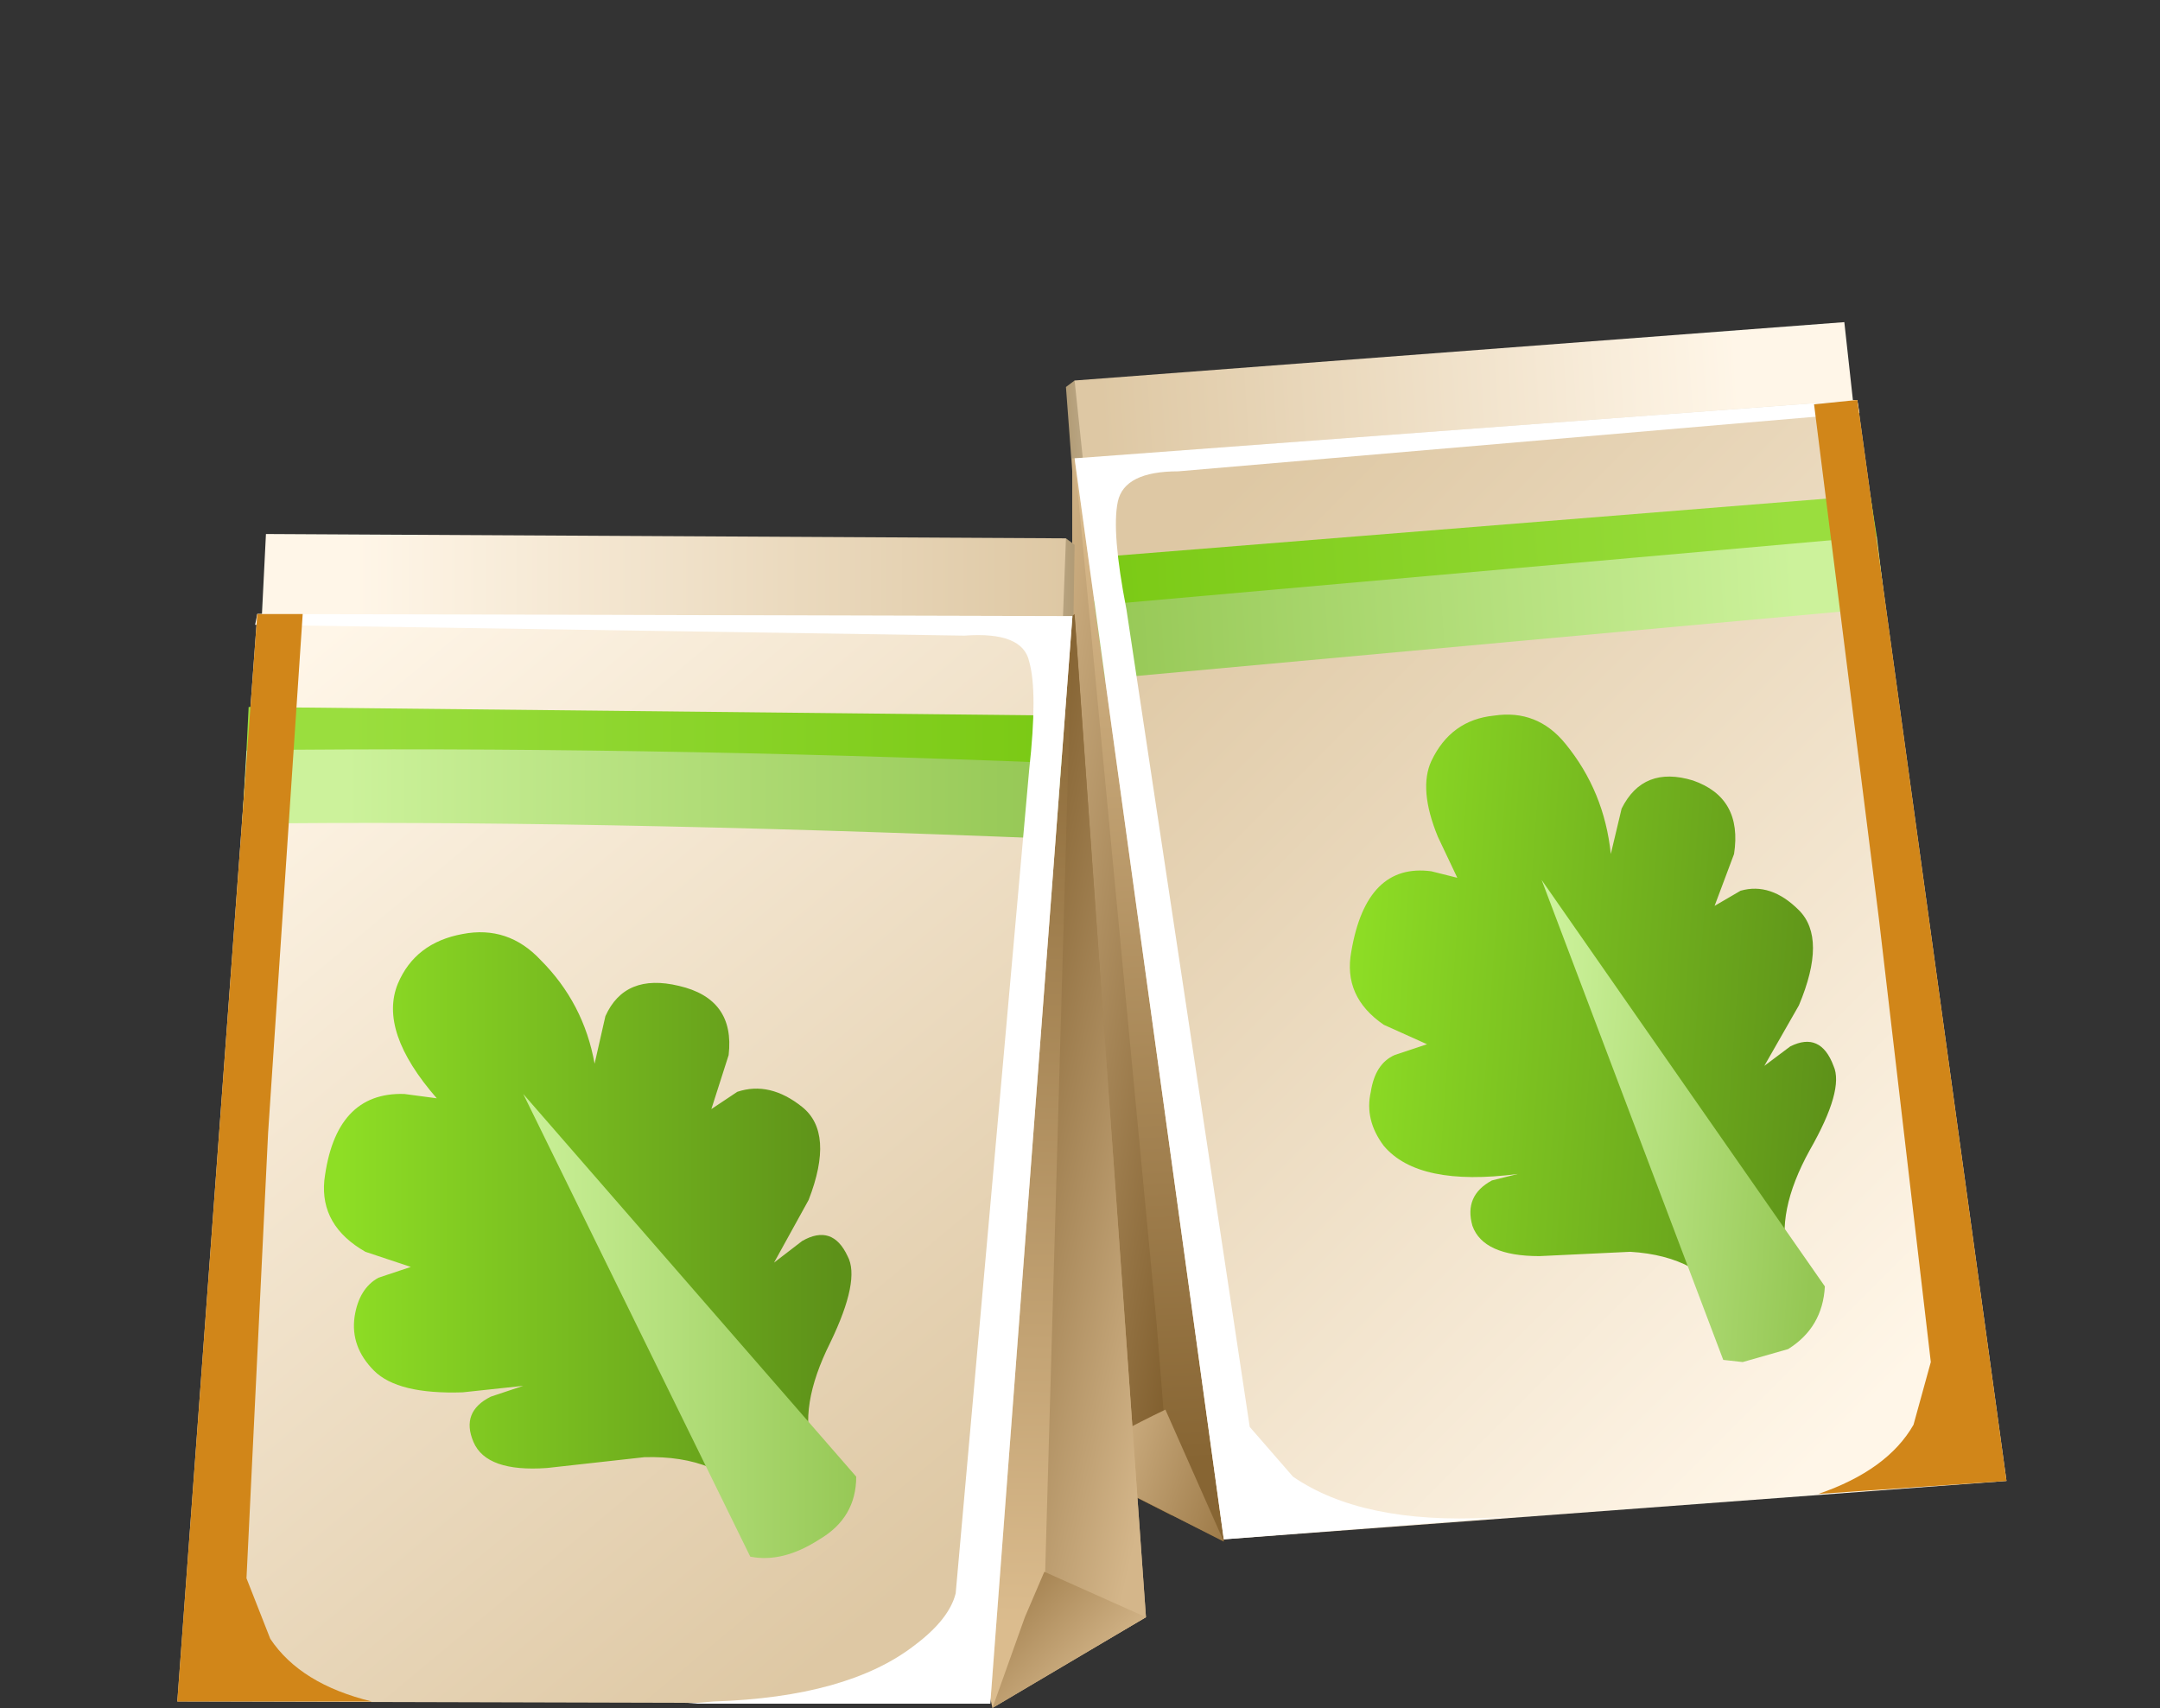 <?xml version="1.0" encoding="UTF-8" standalone="no"?>
<svg xmlns:xlink="http://www.w3.org/1999/xlink" height="39.5px" width="49.95px" xmlns="http://www.w3.org/2000/svg">
  <rect width="100%" height="100%" fill="#333333" stroke="none"/>
  <g transform="matrix(1.0, 0.0, 0.0, 1.0, 0.0, 0.0)">
    <use height="28.2" transform="matrix(1.0, 0.0, 0.0, 1.0, 24.65, 7.45)" width="21.75" xlink:href="#shape0"/>
    <use height="26.35" transform="matrix(1.0, 0.0, 0.0, 1.0, 24.85, 9.25)" width="18.15" xlink:href="#sprite0"/>
    <use height="25.3" transform="matrix(1.0, 0.0, 0.0, 1.0, 41.95, 9.25)" width="4.45" xlink:href="#sprite1"/>
    <use height="27.15" transform="matrix(1.0, 0.0, 0.0, 1.0, 4.1, 12.35)" width="38.35" xlink:href="#shape3"/>
    <use height="25.2" transform="matrix(1.0, 0.0, 0.0, 1.0, 5.9, 14.2)" width="18.9" xlink:href="#sprite2"/>
    <use height="25.15" transform="matrix(1.0, 0.0, 0.0, 1.0, 4.1, 14.2)" width="4.5" xlink:href="#sprite3"/>
    <use height="14.5" transform="matrix(1.0, 0.0, 0.0, 1.0, 7.5, 21.55)" width="12.3" xlink:href="#shape6"/>
  </g>
  <defs>
    <g id="shape0" transform="matrix(1.0, 0.0, 0.0, 1.0, -24.65, -7.45)">
      <path d="M28.35 11.85 L28.25 12.55 24.9 12.3 24.65 8.95 24.85 8.8 28.35 11.85" fill="url(#gradient0)" fill-rule="evenodd" stroke="none"/>
      <path d="M25.4 14.0 L24.85 8.8 42.65 7.45 43.2 12.45 25.4 14.0" fill="url(#gradient1)" fill-rule="evenodd" stroke="none"/>
      <path d="M31.1 15.5 L28.3 35.65 24.75 33.85 24.8 10.6 31.1 15.5" fill="url(#gradient2)" fill-rule="evenodd" stroke="none"/>
      <path d="M24.75 33.85 L24.8 10.6 24.85 10.6 26.75 30.65 27.1 35.05 24.75 33.85" fill="url(#gradient3)" fill-rule="evenodd" stroke="none"/>
      <path d="M28.3 35.65 L24.75 33.85 24.75 33.8 Q25.8 33.15 26.95 32.6 L28.3 35.65" fill="url(#gradient4)" fill-rule="evenodd" stroke="none"/>
      <path d="M28.3 35.6 L24.85 10.6 42.95 9.25 46.4 34.25 28.3 35.6" fill="url(#gradient5)" fill-rule="evenodd" stroke="none"/>
      <path d="M43.4 12.4 L43.6 14.05 25.55 15.7 25.3 13.9 43.4 12.4" fill="url(#gradient6)" fill-rule="evenodd" stroke="none"/>
      <path d="M43.25 11.45 L43.4 12.4 25.35 14.0 25.2 12.9 43.25 11.45" fill="url(#gradient7)" fill-rule="evenodd" stroke="none"/>
    </g>
    <linearGradient gradientTransform="matrix(-0.002, 1.0E-4, -1.0E-4, -0.002, 26.3, 10.7)" gradientUnits="userSpaceOnUse" id="gradient0" spreadMethod="pad" x1="-819.2" x2="819.2">
      <stop offset="0.0" stop-color="#fff6e8"/>
      <stop offset="1.0" stop-color="#b09a74"/>
    </linearGradient>
    <linearGradient gradientTransform="matrix(-0.009, 6.0E-4, -6.0E-4, -0.009, 32.95, 10.8)" gradientUnits="userSpaceOnUse" id="gradient1" spreadMethod="pad" x1="-819.2" x2="819.2">
      <stop offset="0.0" stop-color="#fff6e8"/>
      <stop offset="1.0" stop-color="#dec8a4"/>
    </linearGradient>
    <linearGradient gradientTransform="matrix(-6.0E-4, -0.014, 0.014, -6.0E-4, 27.7, 22.3)" gradientUnits="userSpaceOnUse" id="gradient2" spreadMethod="pad" x1="-819.2" x2="819.2">
      <stop offset="0.0" stop-color="#876533"/>
      <stop offset="1.0" stop-color="#dbbc8e"/>
    </linearGradient>
    <linearGradient gradientTransform="matrix(-0.004, -7.0E-4, 7.0E-4, -0.004, 25.6, 22.95)" gradientUnits="userSpaceOnUse" id="gradient3" spreadMethod="pad" x1="-819.2" x2="819.2">
      <stop offset="0.0" stop-color="#7d5b2a"/>
      <stop offset="1.0" stop-color="#d4b68a"/>
    </linearGradient>
    <linearGradient gradientTransform="matrix(-0.003, -0.001, 0.001, -0.003, 27.75, 33.8)" gradientUnits="userSpaceOnUse" id="gradient4" spreadMethod="pad" x1="-819.2" x2="819.2">
      <stop offset="0.0" stop-color="#87622d"/>
      <stop offset="1.0" stop-color="#d4b68a"/>
    </linearGradient>
    <linearGradient gradientTransform="matrix(-0.011, -0.011, 0.011, -0.011, 36.15, 21.65)" gradientUnits="userSpaceOnUse" id="gradient5" spreadMethod="pad" x1="-819.2" x2="819.2">
      <stop offset="0.0" stop-color="#fff6e8"/>
      <stop offset="1.0" stop-color="#dec8a4"/>
    </linearGradient>
    <linearGradient gradientTransform="matrix(-0.01, 7.0E-4, -7.0E-4, -0.01, 33.35, 14.15)" gradientUnits="userSpaceOnUse" id="gradient6" spreadMethod="pad" x1="-819.2" x2="819.2">
      <stop offset="0.0" stop-color="#ccf29b"/>
      <stop offset="1.0" stop-color="#95c754"/>
    </linearGradient>
    <linearGradient gradientTransform="matrix(-0.01, 7.0E-4, -7.0E-4, -0.01, 33.2, 12.8)" gradientUnits="userSpaceOnUse" id="gradient7" spreadMethod="pad" x1="-819.2" x2="819.2">
      <stop offset="0.0" stop-color="#9ade3e"/>
      <stop offset="1.0" stop-color="#7ac914"/>
    </linearGradient>
    <g id="sprite0" transform="matrix(1.0, 0.0, 0.0, 1.0, 0.0, 0.0)">
      <use height="26.35" transform="matrix(1.0, 0.0, 0.0, 1.0, 0.0, 0.0)" width="18.15" xlink:href="#shape1"/>
    </g>
    <g id="shape1" transform="matrix(1.0, 0.0, 0.0, 1.0, 0.0, 0.0)">
      <path d="M18.1 0.0 L18.15 0.3 2.4 1.65 Q1.15 1.65 1.0 2.35 0.85 3.05 1.2 4.85 L4.05 23.75 5.05 24.9 Q6.65 26.0 9.6 25.85 L10.45 25.8 3.45 26.35 0.0 1.35 18.1 0.0" fill="#ffffff" fill-rule="evenodd" stroke="none"/>
    </g>
    <g id="sprite1" transform="matrix(1.0, 0.0, 0.0, 1.0, 0.0, 0.0)">
      <use height="25.3" transform="matrix(1.0, 0.0, 0.0, 1.0, 0.0, 0.0)" width="4.45" xlink:href="#shape2"/>
    </g>
    <g id="shape2" transform="matrix(1.0, 0.0, 0.0, 1.0, 0.0, 0.0)">
      <path d="M1.0 0.0 L4.45 25.0 0.1 25.3 Q1.7 24.75 2.3 23.7 L2.7 22.25 1.5 12.0 0.0 0.1 1.0 0.0" fill="#d18619" fill-rule="evenodd" stroke="none"/>
    </g>
    <g id="shape3" transform="matrix(1.0, 0.0, 0.0, 1.0, -4.1, -12.35)">
      <path d="M40.1 19.75 L39.65 20.95 40.25 20.6 Q40.95 20.4 41.6 21.05 42.25 21.7 41.6 23.25 L40.8 24.65 41.4 24.2 Q42.1 23.85 42.4 24.65 42.65 25.2 41.85 26.6 41.05 28.05 41.35 29.1 41.55 29.9 40.0 30.2 39.35 29.05 37.7 28.95 L35.6 29.05 Q34.3 29.05 34.05 28.35 33.85 27.65 34.5 27.3 L35.1 27.15 Q32.8 27.45 32.0 26.5 31.55 25.9 31.7 25.25 31.8 24.6 32.25 24.4 L33.0 24.15 32.0 23.7 Q31.05 23.05 31.25 22.0 31.6 19.95 33.1 20.15 L33.7 20.3 33.25 19.35 Q32.8 18.25 33.1 17.6 33.55 16.65 34.55 16.55 35.55 16.4 36.2 17.2 37.1 18.3 37.25 19.75 L37.5 18.7 Q38.0 17.7 39.15 18.05 40.3 18.45 40.1 19.75" fill="url(#gradient8)" fill-rule="evenodd" stroke="none"/>
      <path d="M39.85 31.45 L35.65 20.35 42.2 29.75 Q42.15 30.7 41.35 31.2 L40.3 31.5 39.85 31.45" fill="url(#gradient9)" fill-rule="evenodd" stroke="none"/>
      <path d="M21.2 15.75 L24.65 12.45 24.85 12.6 24.8 15.9 21.4 16.4 21.2 15.75" fill="url(#gradient10)" fill-rule="evenodd" stroke="none"/>
      <path d="M24.45 17.7 L5.9 17.35 6.15 12.35 24.65 12.45 24.45 17.7" fill="url(#gradient11)" fill-rule="evenodd" stroke="none"/>
      <path d="M18.65 19.55 L24.85 14.2 26.5 37.4 22.95 39.5 18.65 19.55" fill="url(#gradient12)" fill-rule="evenodd" stroke="none"/>
      <path d="M24.1 38.8 L24.8 14.25 24.85 14.25 26.5 37.4 24.1 38.8" fill="url(#gradient13)" fill-rule="evenodd" stroke="none"/>
      <path d="M22.95 39.5 L23.7 37.4 24.15 36.35 26.5 37.4 22.95 39.5" fill="url(#gradient14)" fill-rule="evenodd" stroke="none"/>
      <path d="M22.9 39.4 L4.1 39.35 5.95 14.2 24.8 14.25 22.9 39.4" fill="url(#gradient15)" fill-rule="evenodd" stroke="none"/>
      <path d="M5.7 17.35 Q12.7 17.2 24.55 17.55 L24.4 19.4 Q13.35 18.95 5.6 19.05 L5.7 17.35" fill="url(#gradient16)" fill-rule="evenodd" stroke="none"/>
      <path d="M5.75 16.35 L24.6 16.55 24.5 17.65 Q14.65 17.25 5.7 17.35 L5.75 16.35" fill="url(#gradient17)" fill-rule="evenodd" stroke="none"/>
    </g>
    <linearGradient gradientTransform="matrix(0.007, 5.0E-4, 5.0E-4, -0.007, 36.85, 23.35)" gradientUnits="userSpaceOnUse" id="gradient8" spreadMethod="pad" x1="-819.2" x2="819.2">
      <stop offset="0.0" stop-color="#8ede25"/>
      <stop offset="1.0" stop-color="#5d9119"/>
    </linearGradient>
    <linearGradient gradientTransform="matrix(0.004, 3.0E-4, 3.0E-4, -0.004, 38.85, 26.0)" gradientUnits="userSpaceOnUse" id="gradient9" spreadMethod="pad" x1="-819.2" x2="819.2">
      <stop offset="0.0" stop-color="#ccf29b"/>
      <stop offset="1.0" stop-color="#95c754"/>
    </linearGradient>
    <linearGradient gradientTransform="matrix(0.002, 0.0, 0.0, -0.002, 23.25, 14.45)" gradientUnits="userSpaceOnUse" id="gradient10" spreadMethod="pad" x1="-819.2" x2="819.2">
      <stop offset="0.0" stop-color="#fff6e8"/>
      <stop offset="1.0" stop-color="#b09a74"/>
    </linearGradient>
    <linearGradient gradientTransform="matrix(0.01, 0.0, 0.0, -0.01, 16.4, 15.0)" gradientUnits="userSpaceOnUse" id="gradient11" spreadMethod="pad" x1="-819.2" x2="819.2">
      <stop offset="0.0" stop-color="#fff6e8"/>
      <stop offset="1.0" stop-color="#dec8a4"/>
    </linearGradient>
    <linearGradient gradientTransform="matrix(-3.0E-4, 0.014, 0.014, 3.0E-4, 22.6, 26.1)" gradientUnits="userSpaceOnUse" id="gradient12" spreadMethod="pad" x1="-819.2" x2="819.2">
      <stop offset="0.0" stop-color="#876533"/>
      <stop offset="1.0" stop-color="#dbbc8e"/>
    </linearGradient>
    <linearGradient gradientTransform="matrix(0.004, 9.0E-4, 9.0E-4, -0.004, 24.85, 26.6)" gradientUnits="userSpaceOnUse" id="gradient13" spreadMethod="pad" x1="-819.2" x2="819.2">
      <stop offset="0.0" stop-color="#7d5b2a"/>
      <stop offset="1.0" stop-color="#d4b68a"/>
    </linearGradient>
    <linearGradient gradientTransform="matrix(0.002, 0.002, 0.002, -0.002, 23.4, 37.6)" gradientUnits="userSpaceOnUse" id="gradient14" spreadMethod="pad" x1="-819.2" x2="819.2">
      <stop offset="0.0" stop-color="#87622d"/>
      <stop offset="1.0" stop-color="#d4b68a"/>
    </linearGradient>
    <linearGradient gradientTransform="matrix(0.01, 0.012, 0.012, -0.01, 13.85, 26.1)" gradientUnits="userSpaceOnUse" id="gradient15" spreadMethod="pad" x1="-819.2" x2="819.2">
      <stop offset="0.0" stop-color="#fff6e8"/>
      <stop offset="1.0" stop-color="#dec8a4"/>
    </linearGradient>
    <linearGradient gradientTransform="matrix(0.01, 0.0, 0.0, -0.01, 16.2, 18.35)" gradientUnits="userSpaceOnUse" id="gradient16" spreadMethod="pad" x1="-819.2" x2="819.2">
      <stop offset="0.0" stop-color="#ccf29b"/>
      <stop offset="1.0" stop-color="#95c754"/>
    </linearGradient>
    <linearGradient gradientTransform="matrix(0.01, 0.0, 0.0, -0.01, 16.3, 17.0)" gradientUnits="userSpaceOnUse" id="gradient17" spreadMethod="pad" x1="-819.2" x2="819.2">
      <stop offset="0.0" stop-color="#9ade3e"/>
      <stop offset="1.0" stop-color="#7ac914"/>
    </linearGradient>
    <g id="sprite2" transform="matrix(1.0, 0.0, 0.0, 1.0, 0.0, 0.0)">
      <use height="25.2" transform="matrix(1.0, 0.0, 0.0, 1.0, 0.0, 0.0)" width="18.9" xlink:href="#shape4"/>
    </g>
    <g id="shape4" transform="matrix(1.0, 0.0, 0.0, 1.0, 0.0, 0.0)">
      <path d="M15.25 23.85 Q16.05 23.25 16.2 22.65 L17.9 3.6 Q18.1 1.8 17.9 1.1 17.75 0.4 16.4 0.5 L0.0 0.25 0.05 0.0 18.9 0.05 17.0 25.2 10.0 25.2 10.6 25.15 Q13.7 25.05 15.25 23.85" fill="#ffffff" fill-rule="evenodd" stroke="none"/>
    </g>
    <g id="sprite3" transform="matrix(1.0, 0.0, 0.0, 1.0, 0.0, 0.0)">
      <use height="25.15" transform="matrix(1.0, 0.0, 0.0, 1.0, 0.0, 0.0)" width="4.5" xlink:href="#shape5"/>
    </g>
    <g id="shape5" transform="matrix(1.0, 0.0, 0.0, 1.0, 0.0, 0.0)">
      <path d="M1.85 0.0 L2.9 0.0 2.1 12.0 1.6 22.3 2.15 23.7 Q2.85 24.75 4.5 25.15 L0.0 25.15 1.85 0.0" fill="#d18619" fill-rule="evenodd" stroke="none"/>
    </g>
    <g id="shape6" transform="matrix(1.0, 0.0, 0.0, 1.0, -7.5, -21.55)">
      <path d="M14.0 23.5 Q14.45 22.5 15.7 22.8 17.0 23.1 16.85 24.4 L16.45 25.65 17.05 25.25 Q17.8 25.0 18.55 25.6 19.3 26.2 18.7 27.75 L17.9 29.2 18.55 28.7 Q19.25 28.3 19.6 29.05 19.9 29.6 19.2 31.05 18.45 32.55 18.8 33.55 19.1 34.35 17.45 34.75 16.65 33.65 14.9 33.7 L12.65 33.95 Q11.25 34.05 10.95 33.35 10.65 32.65 11.35 32.3 L12.1 32.05 10.7 32.2 Q9.2 32.25 8.65 31.7 8.1 31.15 8.2 30.45 8.3 29.8 8.75 29.55 L9.5 29.3 8.45 28.95 Q7.4 28.35 7.5 27.3 7.75 25.25 9.35 25.3 L10.1 25.4 Q8.75 23.85 9.2 22.75 9.6 21.8 10.7 21.6 11.75 21.4 12.5 22.2 13.5 23.2 13.75 24.6 L14.0 23.5" fill="url(#gradient18)" fill-rule="evenodd" stroke="none"/>
      <path d="M17.35 36.0 L12.1 25.3 19.8 34.15 Q19.8 35.1 18.95 35.6 18.1 36.15 17.35 36.0" fill="url(#gradient19)" fill-rule="evenodd" stroke="none"/>
    </g>
    <linearGradient gradientTransform="matrix(0.007, 0.0, 0.0, -0.007, 13.6, 28.2)" gradientUnits="userSpaceOnUse" id="gradient18" spreadMethod="pad" x1="-819.2" x2="819.2">
      <stop offset="0.0" stop-color="#8ede25"/>
      <stop offset="1.0" stop-color="#5d9119"/>
    </linearGradient>
    <linearGradient gradientTransform="matrix(0.005, 0.0, 0.0, -0.005, 15.95, 30.65)" gradientUnits="userSpaceOnUse" id="gradient19" spreadMethod="pad" x1="-819.2" x2="819.2">
      <stop offset="0.0" stop-color="#ccf29b"/>
      <stop offset="1.0" stop-color="#95c754"/>
    </linearGradient>
  </defs>
</svg>

